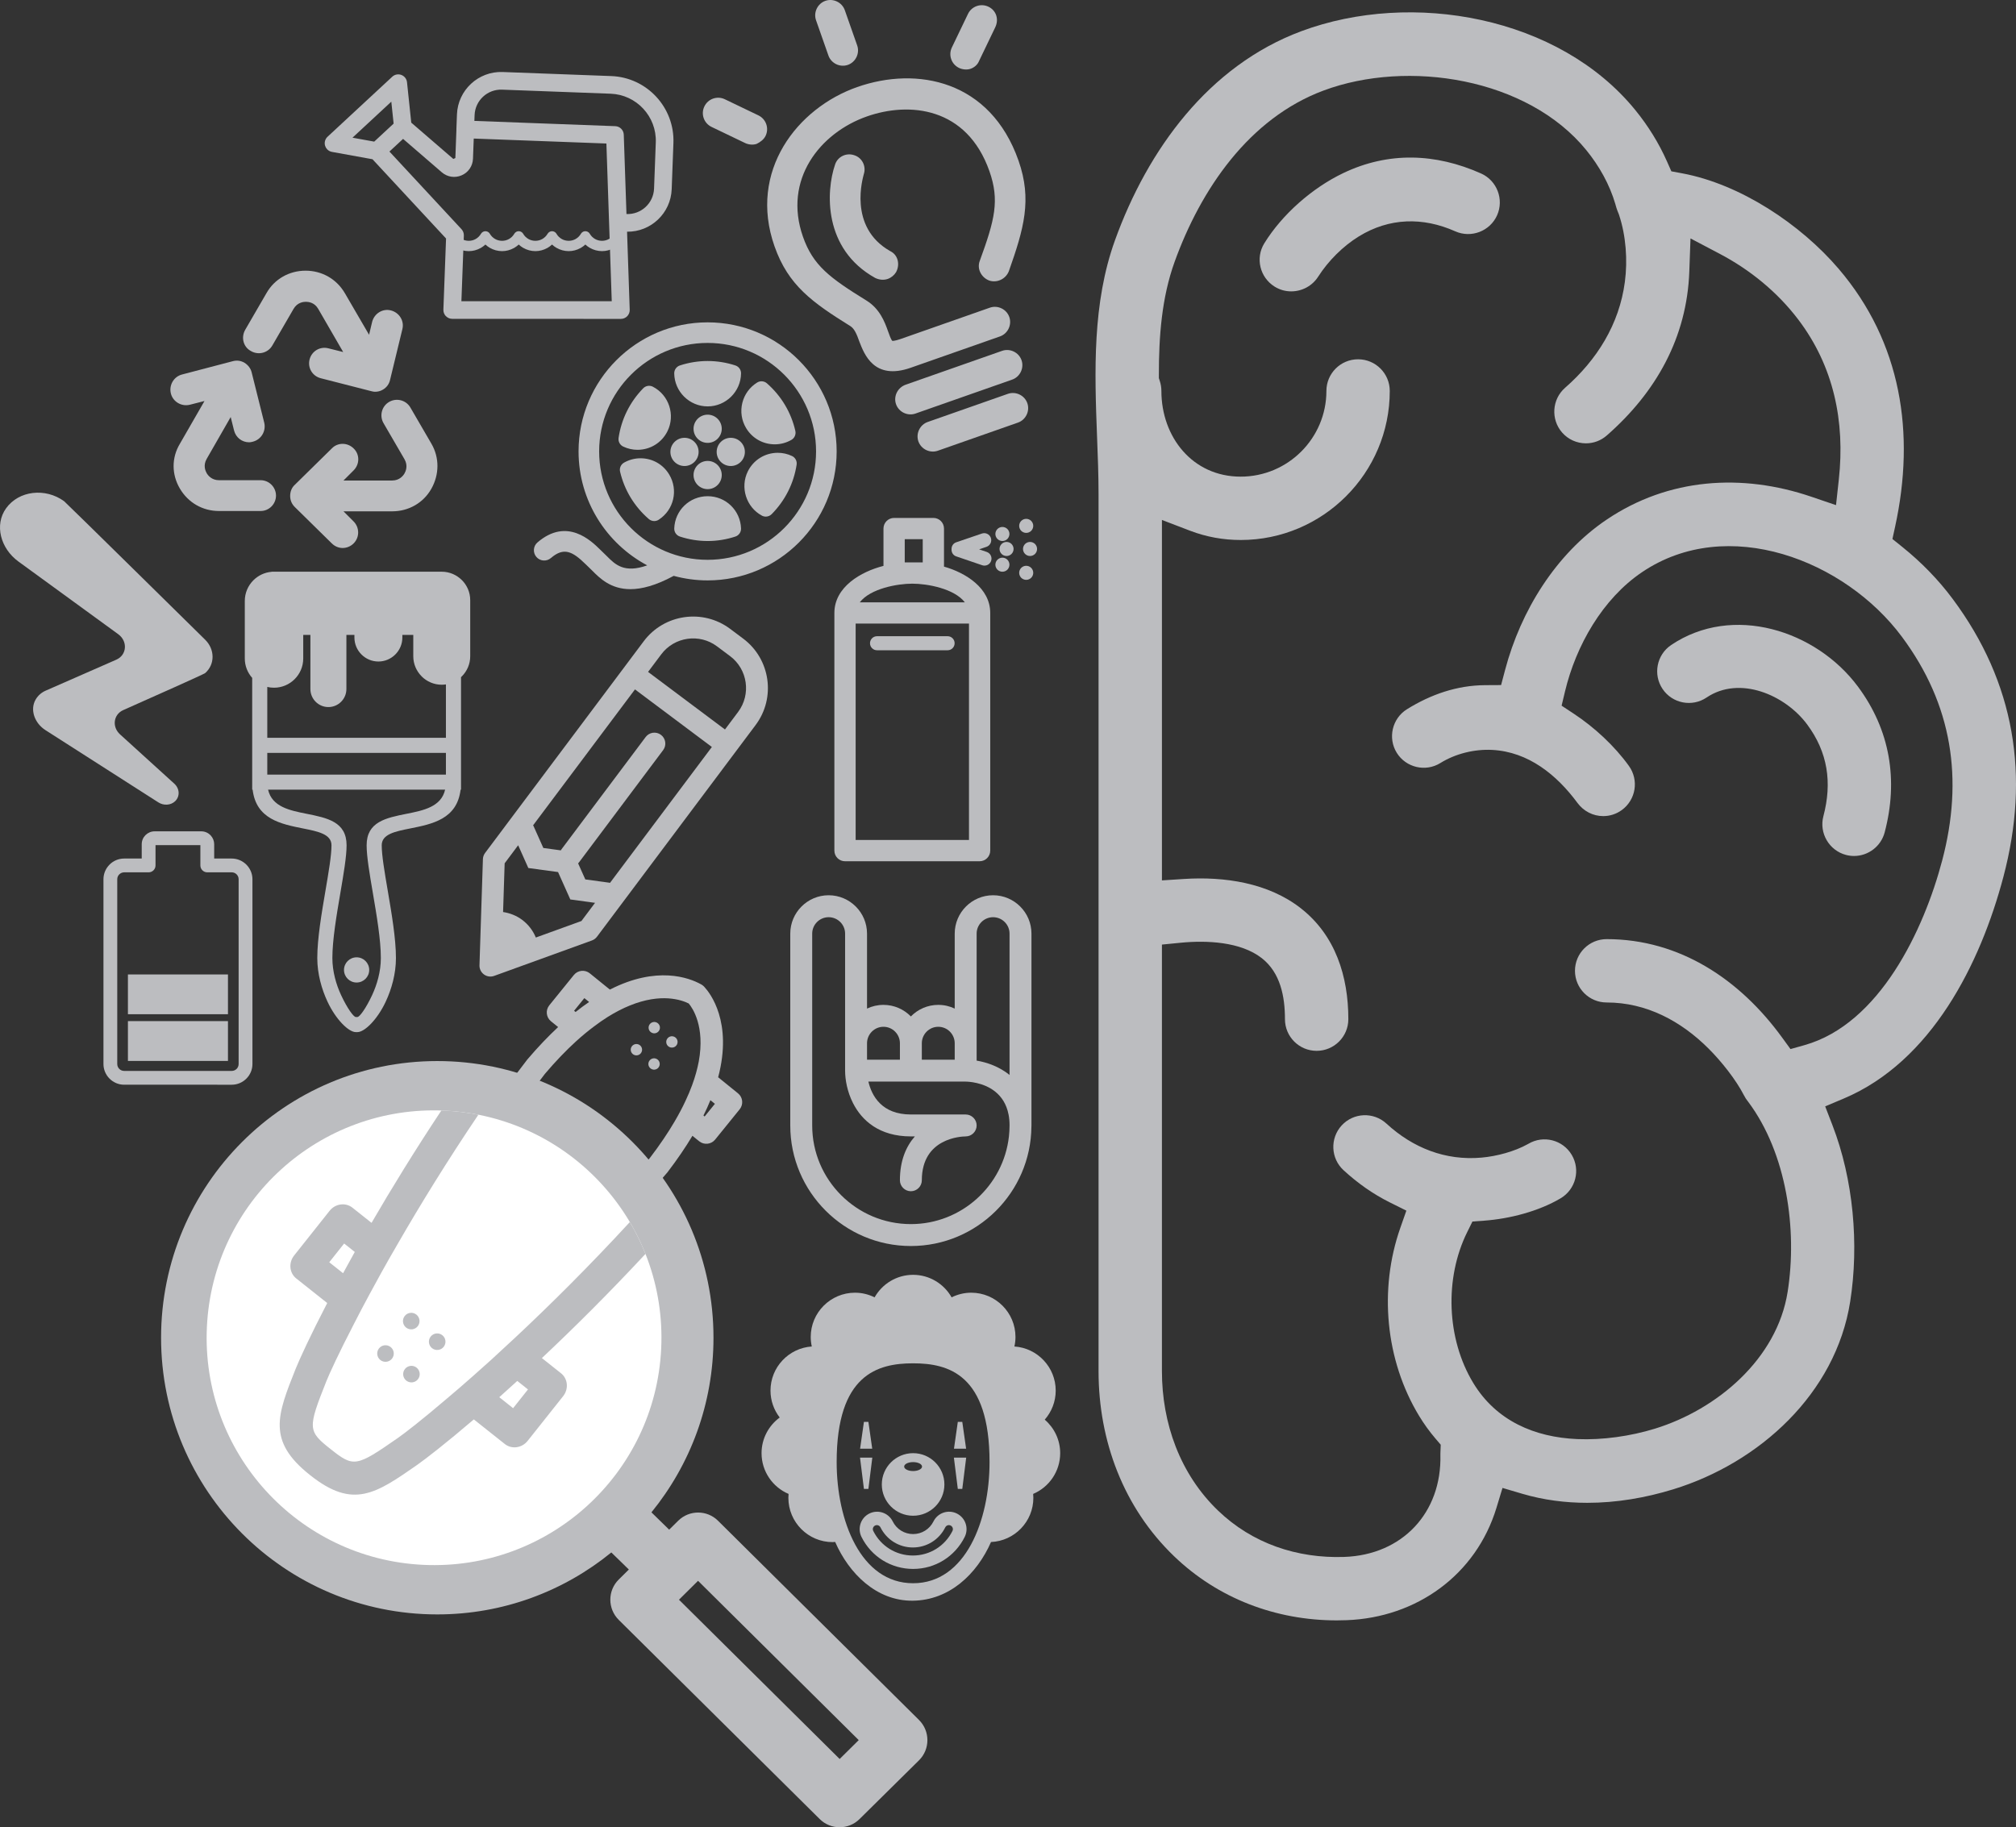 <?xml version="1.0" encoding="utf-8"?>
<!-- Generator: Adobe Illustrator 17.0.0, SVG Export Plug-In . SVG Version: 6.00 Build 0)  -->
<!DOCTYPE svg PUBLIC "-//W3C//DTD SVG 1.1//EN" "http://www.w3.org/Graphics/SVG/1.1/DTD/svg11.dtd">
<svg version="1.1" id="Layer_1" xmlns="http://www.w3.org/2000/svg" xmlns:xlink="http://www.w3.org/1999/xlink" x="0px" y="0px"
	 width="418.605px" height="379.478px" viewBox="0 0 418.605 379.478" enable-background="new 0 0 418.605 379.478"
	 xml:space="preserve">
<rect x="0" y="0" width="418.605" height="379.478" fill="#333333" stroke="none"/>
<path fill-rule="evenodd" clip-rule="evenodd" fill="#BCBDC0" d="M384.975,177.765c2.979-0.002,5.6-2.021,6.361-4.902
	c2.861-10.835,1.143-21.277-5.569-30.297c-8.696-11.687-26.007-17.206-38.772-8.608c-3.009,2.028-3.799,6.124-1.773,9.13
	c2.027,3.009,6.121,3.803,9.128,1.775c6.875-4.638,16.335-0.53,20.864,5.553c4.327,5.812,5.238,12.123,3.397,19.088
	c-0.925,3.497,1.184,7.116,4.682,8.041C383.843,177.69,384.406,177.766,384.975,177.765 M268.103,60.511
	c2.262,0,4.38-1.139,5.603-3.052c2.094-3.274,5.151-6.339,8.454-8.369c6.321-3.885,13.285-4.046,20.023-1.046
	c3.302,1.469,7.212-0.037,8.679-3.339c1.471-3.31-0.031-7.209-3.34-8.682c-9.447-4.206-19.21-4.566-28.606-0.077
	c-6.396,3.056-12.67,8.537-16.402,14.598c-1.887,3.066-0.905,7.061,2.131,8.968C265.689,60.168,266.87,60.511,268.103,60.511
	 M308.202,253.5c5.259-0.388,11.28-1.934,15.851-4.644c3.123-1.852,4.162-5.884,2.31-9.009c-1.85-3.124-5.882-4.161-9.007-2.309
	l-0.078,0.045l-0.028,0.015c-2.797,1.559-6.48,2.531-9.635,2.811c-7.48,0.663-14.247-2.017-19.735-7.069
	c-2.671-2.458-6.835-2.29-9.291,0.384c-2.454,2.673-2.288,6.839,0.384,9.297c2.895,2.662,6.107,4.947,9.632,6.699l3.415,1.699
	l-1.262,3.599c-4.467,12.735-3.108,27.459,3.906,39.027c1.004,1.656,2.139,3.231,3.396,4.705l1.096,1.284l-0.066,1.687
	c-0.005,0.142-0.007,0.284-0.003,0.425c0.294,12.032-7.923,20.774-19.957,21.19c-9.803,0.339-19.11-2.792-26.216-9.625
	c-7.891-7.59-11.649-18.128-11.649-28.969v-88.575l3.898-0.383c5.366-0.527,12.441-0.23,16.834,3.2
	c3.883,3.032,4.813,7.993,4.813,12.673c0,3.633,2.945,6.577,6.578,6.577s6.582-2.944,6.583-6.578
	c0.002-8.894-2.681-17.419-9.877-23.039c-6.778-5.292-15.865-6.616-24.231-6.077l-4.598,0.296v-74.852l5.864,2.243
	c3.353,1.283,6.897,1.917,10.486,1.917c17.066,0,30.957-13.885,30.957-30.952c0-3.632-2.945-6.577-6.578-6.577
	s-6.578,2.944-6.578,6.577c0,9.815-7.987,17.796-17.801,17.796c-10.015,0-16.463-8.251-16.463-17.796
	c0-0.685-0.105-1.364-0.315-2.017l-0.207-0.644l-0.001-0.678c-0.004-7.894,0.57-15.997,3.271-23.479
	c5.417-15.006,15.411-29.79,30.927-35.572c17.496-6.52,42.359-2.611,54.56,12.383c2.678,3.291,4.832,7.119,6.027,11.201l0.028,0.094
	l0.023,0.096c0.049,0.199,0.106,0.397,0.173,0.591l0.03,0.089c0.11,0.344,0.236,0.683,0.378,1.014l0.072,0.167l0.058,0.173
	c1.451,4.357,1.81,9.411,1.213,13.94c-1.163,8.812-5.794,16.194-12.419,21.992c-2.723,2.384-2.992,6.562-0.613,9.284
	c1.257,1.438,3.047,2.245,4.954,2.245c1.603,0,3.12-0.577,4.325-1.632c10.229-8.957,16.641-20.335,17.134-34.05l0.248-6.871
	l6.083,3.204c6.298,3.317,11.964,7.944,16.278,13.621c7.375,9.707,9.752,21.177,8.44,33.204l-0.585,5.359l-5.103-1.738
	c-14.414-4.909-29.678-3.918-42.528,4.749c-10.571,7.129-17.838,18.975-21.068,31.163l-0.846,3.194l-3.305,0.019
	c-5.86,0.034-11.289,1.925-16.238,4.998c-3.073,1.908-4.029,5.98-2.12,9.054c1.906,3.069,5.98,4.033,9.051,2.122
	c3.14-1.952,7.092-2.918,10.769-2.727c7.504,0.388,13.402,5.182,17.703,11.012c1.261,1.709,3.22,2.735,5.351,2.735
	c1.38,0,2.706-0.431,3.827-1.238c2.948-2.121,3.623-6.234,1.502-9.183c-3.001-4.172-7.17-8.023-11.449-10.845l-2.527-1.667
	l0.704-2.944c2.271-9.503,7.777-19.234,16.003-24.787c17.736-11.973,42.109-2.502,53.943,13.407
	c10.486,14.097,12.838,29.569,8.374,46.477c-3.799,14.39-12.974,33.951-28.602,38.348l-2.894,0.814l-1.769-2.431
	c-8.699-11.959-21.185-20.401-36.405-20.401c-3.634,0-6.578,2.944-6.578,6.578c0,3.633,2.944,6.578,6.578,6.578
	c8.256,0,15.434,3.855,21.163,9.577c2.618,2.613,5.657,6.403,7.367,9.738c0.217,0.423,0.473,0.827,0.773,1.197l0.055,0.068
	l0.052,0.07c7.979,10.686,10.211,26.513,8.17,39.446c-2.2,13.941-14.665,24.448-27.591,28.424
	c-5.035,1.548-10.836,2.379-16.082,2.154c-8.887-0.381-16.845-3.804-21.601-11.651c-5.553-9.161-6.009-21.739-1.265-31.324
	l1.094-2.211L308.202,253.5z M346.121,33.497c-1.684-3.803-3.916-7.382-6.538-10.608C323.722,3.373,293.159-2.065,270.225,6.472
	c-19.284,7.178-31.938,24.65-38.712,43.432c-4.706,13.05-4.245,27.161-3.719,40.805c0.153,3.962,0.31,7.928,0.31,11.894v182.138
	c0,14.485,5.175,28.339,15.674,38.443c9.141,8.799,21.143,13.33,33.803,13.33c0.687,0,1.374-0.017,2.061-0.043
	c14.492-0.548,26.85-9.399,31.093-23.363l1.246-4.101l4.111,1.214c4.374,1.292,8.936,1.878,13.491,1.878
	c6.053,0,12.087-1.032,17.865-2.809c17.883-5.497,33.72-19.899,36.723-38.949c1.877-11.912,0.667-25.408-3.679-36.667l-1.509-3.907
	l3.859-1.629c18.217-7.689,28.373-27.978,33.154-46.07c5.52-20.89,2.406-40.294-10.541-57.69c-2.987-4.014-6.53-7.631-10.427-10.767
	l-2.081-1.674l0.568-2.61c4.207-19.327,1.304-38.223-11.726-53.492c-7.891-9.247-20.399-17.588-32.507-19.839l-2.239-0.417
	L346.121,33.497z"/>
<path fill-rule="evenodd" clip-rule="evenodd" fill="#BCBDC0" d="M205.246,1.396c-1.589-0.763-3.489-0.096-4.252,1.493l-3.347,6.968
	c-0.763,1.589-0.096,3.489,1.493,4.252c0.733,0.352,1.675,0.428,2.398,0.174c0.724-0.254,1.443-0.811,1.764-1.635l3.347-6.968
	C207.471,3.969,206.835,2.159,205.246,1.396 M184.853,52.154c-8.875-5.015-5.612-15.409-5.5-15.956
	c0.551-1.616-0.297-3.453-2.004-3.972c-1.616-0.55-3.452,0.298-3.971,2.004c-1.855,5.428-2.513,17.448,8.349,23.493
	c0.855,0.411,1.797,0.487,2.611,0.201c0.724-0.254,1.352-0.78,1.736-1.423C186.928,54.88,186.442,52.917,184.853,52.154
	 M211.485,33.353c-5.844-16.648-21.025-19.652-33.511-15.269c-12.395,4.351-22.651,17.403-17.156,33.056
	c2.858,8.143,7.858,11.672,15.791,16.611c0.797,0.533,1.269,1.587,1.84,3.216c1.012,2.592,3.04,8.079,10.64,5.411l18.548-6.511
	c1.628-0.572,2.509-2.405,1.937-4.034c-0.572-1.629-2.405-2.509-4.034-1.937l-18.547,6.511c-1.177,0.413-1.693,0.391-1.693,0.391
	c-0.276-0.208-0.657-1.294-0.911-2.018c-0.699-1.99-1.742-4.673-4.468-6.359c-7.657-4.73-11.094-7.284-13.191-13.255
	c-4.16-11.853,3.51-21.558,13.282-24.988c8.776-3.081,20.742-1.997,25.443,11.394c2.128,6.061,1.1,10.081-2.01,18.591
	c-0.641,1.648,0.298,3.453,1.945,4.094c1.616,0.551,3.453-0.297,4.094-1.945C212.589,47.498,214.344,41.496,211.485,33.353
	 M177.989,9.441l-2.573-7.329c-0.572-1.629-2.405-2.509-4.034-1.938c-1.629,0.572-2.509,2.406-1.938,4.034l2.573,7.329
	c0.572,1.629,2.406,2.509,4.034,1.938C177.68,12.903,178.56,11.069,177.989,9.441 M158.968,28.212
	c0.764-1.59,0.096-3.489-1.493-4.253l-6.968-3.347c-1.589-0.763-3.489-0.096-4.252,1.493s-0.096,3.489,1.493,4.252l6.968,3.347
	c0.733,0.353,1.675,0.429,2.398,0.175C157.897,29.502,158.616,28.945,158.968,28.212 M186.055,83.948
	c0.572,1.628,2.405,2.509,4.034,1.937l20.086-7.051c1.628-0.572,2.509-2.405,1.937-4.034c-0.571-1.629-2.405-2.509-4.034-1.938
	l-19.995,7.02C186.364,80.485,185.483,82.319,186.055,83.948 M190.696,91.668c0.572,1.628,2.406,2.509,4.034,1.937l16.648-5.844
	c1.628-0.572,2.509-2.405,1.937-4.034c-0.571-1.628-2.405-2.509-4.034-1.937l-16.648,5.844
	C191.005,88.206,190.124,90.039,190.696,91.668"/>
<path fill-rule="evenodd" clip-rule="evenodd" fill="#BCBDC0" d="M54.108,99.726H45.47c-1.536,0-2.304-1.024-2.56-1.472
	c-0.256-0.448-0.768-1.6,0-2.943l4.991-8.703l0.704,2.815c0.384,1.472,1.664,2.432,3.136,2.432c0.255,0,0.512-0.064,0.767-0.128
	c1.728-0.448,2.752-2.175,2.368-3.903l-2.623-10.495c-0.192-0.831-0.768-1.536-1.472-1.983c-0.768-0.448-1.6-0.576-2.496-0.321
	l-10.494,2.752c-1.728,0.448-2.752,2.24-2.304,3.968c0.448,1.727,2.24,2.751,3.967,2.303l3.008-0.767l-5.119,8.894
	c-1.728,2.88-1.728,6.335,0,9.279c1.728,2.943,4.735,4.671,8.127,4.671h8.638c1.792,0,3.2-1.472,3.2-3.2
	C57.308,101.198,55.9,99.726,54.108,99.726 M52.124,72.914c1.536,0.896,3.52,0.384,4.416-1.152l4.415-7.615
	c0.768-1.344,2.048-1.472,2.56-1.472c0.512,0,1.792,0.128,2.56,1.472l5.183,8.959l-3.072-0.768
	c-1.728-0.448-3.455,0.576-3.903,2.304c-0.448,1.727,0.576,3.455,2.303,3.903l10.495,2.688c0.256,0.064,0.512,0.128,0.768,0.128
	c0.576,0,1.152-0.128,1.663-0.448c0.768-0.448,1.28-1.152,1.472-1.984l2.56-10.558c0.448-1.728-0.64-3.456-2.368-3.904
	c-1.728-0.448-3.455,0.64-3.903,2.368l-0.64,2.687l-4.991-8.574c-1.728-3.008-4.8-4.735-8.191-4.735
	c-3.392,0-6.463,1.727-8.127,4.671l-4.415,7.615C50.013,70.098,50.525,72.082,52.124,72.914 M89.559,92.111l-4.352-7.487
	c-0.895-1.536-2.879-2.048-4.415-1.152s-2.048,2.88-1.151,4.416l4.351,7.487c0.768,1.343,0.256,2.495,0,2.943
	c-0.256,0.448-1.024,1.472-2.56,1.472h-10.11l2.111-2.112c1.28-1.28,1.28-3.327,0-4.543c-1.28-1.28-3.327-1.28-4.543,0l-7.679,7.551
	c-0.64,0.576-0.96,1.408-0.96,2.304c0,0.895,0.32,1.663,0.96,2.303l7.679,7.551c0.64,0.64,1.472,0.96,2.24,0.96
	c0.832,0,1.663-0.32,2.303-0.96c1.28-1.28,1.216-3.327,0-4.543l-2.111-2.112h10.11c3.392,0,6.463-1.728,8.127-4.671
	C91.223,98.574,91.287,95.055,89.559,92.111"/>
<path fill-rule="evenodd" clip-rule="evenodd" fill="#BCBDC0" d="M201.201,129.501h-23.534v44.946h23.534V129.501z M178.528,125.085
	h21.812c-2.209-2.859-7.795-3.872-10.906-3.872C186.322,121.213,180.737,122.225,178.528,125.085 M187.862,116.797h3.735v-4.823
	h-3.735V116.797z M196.013,117.672c4.492,1.272,9.602,4.439,9.602,9.623v49.359c0,1.22-0.988,2.209-2.208,2.209H175.46
	c-1.22,0-2.208-0.989-2.208-2.209v-49.359c0-5.405,5.518-8.587,10.194-9.774v-7.754c0-1.218,0.989-2.208,2.208-2.208h8.151
	c1.219,0,2.208,0.989,2.208,2.208V117.672z"/>
<path fill-rule="evenodd" clip-rule="evenodd" fill="#BCBDC0" d="M182.106,135.044h14.655c0.807,0,1.459-0.653,1.459-1.459
	s-0.652-1.459-1.459-1.459h-14.655c-0.805,0-1.458,0.653-1.458,1.459C180.649,134.392,181.301,135.044,182.106,135.044"/>
<path fill-rule="evenodd" clip-rule="evenodd" fill="#BCBDC0" d="M214.913,112.974c-0.269-0.27-0.648-0.427-1.035-0.427
	c-0.383,0-0.757,0.157-1.03,0.427c-0.274,0.272-0.428,0.648-0.428,1.034c0,0.382,0.154,0.761,0.428,1.031
	c0.27,0.272,0.646,0.427,1.03,0.427c0.387,0,0.766-0.155,1.035-0.427c0.27-0.27,0.426-0.649,0.426-1.031
	C215.339,113.622,215.183,113.246,214.913,112.974"/>
<path fill-rule="evenodd" clip-rule="evenodd" fill="#BCBDC0" d="M209.003,112.547c-0.382,0-0.76,0.157-1.032,0.427
	c-0.271,0.272-0.426,0.649-0.426,1.034c0,0.383,0.155,0.758,0.426,1.031c0.272,0.272,0.65,0.427,1.032,0.427
	c0.387,0,0.762-0.155,1.033-0.427c0.269-0.27,0.426-0.648,0.426-1.031c0-0.385-0.156-0.762-0.426-1.034
	C209.765,112.704,209.39,112.547,209.003,112.547"/>
<path fill-rule="evenodd" clip-rule="evenodd" fill="#BCBDC0" d="M213.084,110.669c0.384,0,0.761-0.155,1.033-0.427
	c0.272-0.273,0.428-0.649,0.428-1.033s-0.156-0.761-0.428-1.033c-0.272-0.27-0.649-0.427-1.033-0.427
	c-0.383,0-0.76,0.157-1.034,0.427c-0.27,0.272-0.426,0.649-0.426,1.033s0.156,0.76,0.426,1.033
	C212.324,110.514,212.701,110.669,213.084,110.669"/>
<path fill-rule="evenodd" clip-rule="evenodd" fill="#BCBDC0" d="M208.141,112.354c0.385,0,0.762-0.155,1.034-0.427
	c0.27-0.275,0.426-0.65,0.426-1.033c0-0.384-0.156-0.76-0.426-1.033c-0.272-0.268-0.649-0.426-1.034-0.426
	c-0.383,0-0.76,0.157-1.031,0.426c-0.274,0.273-0.428,0.649-0.428,1.033c0,0.383,0.154,0.758,0.428,1.033
	C207.381,112.199,207.758,112.354,208.141,112.354"/>
<path fill-rule="evenodd" clip-rule="evenodd" fill="#BCBDC0" d="M213.084,117.501c-0.383,0-0.76,0.155-1.034,0.429
	c-0.27,0.272-0.426,0.648-0.426,1.031c0,0.386,0.156,0.76,0.426,1.034c0.274,0.271,0.651,0.426,1.034,0.426
	c0.384,0,0.761-0.155,1.033-0.426c0.272-0.274,0.428-0.648,0.428-1.034c0-0.383-0.156-0.758-0.428-1.031
	C213.845,117.656,213.469,117.501,213.084,117.501"/>
<path fill-rule="evenodd" clip-rule="evenodd" fill="#BCBDC0" d="M208.141,115.814c-0.383,0-0.76,0.157-1.031,0.429
	c-0.274,0.272-0.428,0.648-0.428,1.032c0,0.384,0.154,0.76,0.428,1.033c0.271,0.271,0.648,0.426,1.031,0.426
	c0.385,0,0.762-0.155,1.034-0.426c0.27-0.273,0.426-0.649,0.426-1.033c0-0.384-0.156-0.76-0.426-1.032
	C208.903,115.972,208.526,115.814,208.141,115.814"/>
<path fill-rule="evenodd" clip-rule="evenodd" fill="#BCBDC0" d="M204.884,114.623l-1.577-0.538l1.527-0.52
	c0.762-0.26,1.169-1.089,0.91-1.854c-0.26-0.761-1.089-1.169-1.853-0.909l-5.348,1.823c-0.633,0.216-0.998,0.824-0.964,1.46
	c-0.035,0.636,0.33,1.244,0.964,1.459l5.401,1.843c0.156,0.055,0.316,0.078,0.472,0.078c0.608,0,1.175-0.382,1.381-0.989
	C206.058,115.714,205.65,114.885,204.884,114.623"/>
<path fill="#BCBDC0" d="M92.425,163.997H55.666c0.818,3.572,4.523,4.313,7.927,4.992c4.368,0.871,8.372,1.671,8.372,6.555
	c0,2.339-0.616,5.951-1.291,9.902c-0.788,4.62-1.659,9.722-1.659,13.522c0,2.785,0.789,5.502,1.818,7.707
	c1.258,2.699,2.58,4.536,3.054,4.536h0.319c0.473,0,1.796-1.838,3.055-4.536c1.028-2.206,1.818-4.922,1.818-7.707
	c0-3.799-0.872-8.902-1.661-13.522c-0.675-3.951-1.291-7.562-1.291-9.902c0-4.884,4.004-5.684,8.372-6.555
	C87.902,168.31,91.607,167.569,92.425,163.997 M92.592,156.359H55.499v4.503h37.093V156.359z M92.592,142.136
	c-0.283,0.043-0.573,0.065-0.868,0.065c-1.626,0-3.105-0.664-4.176-1.735l0.004-0.003c-1.072-1.072-1.738-2.551-1.738-4.173v-4.44
	h-2.268v0.555c0,1.366-0.56,2.61-1.46,3.511l-0.007,0.006c-0.901,0.9-2.144,1.46-3.51,1.46h-0.001c-1.365,0-2.609-0.56-3.51-1.46
	l-0.006-0.006c-0.9-0.901-1.46-2.145-1.46-3.511v-0.555h-1.666v11.254c0,1.025-0.42,1.958-1.096,2.635l-0.006,0.006
	c-0.677,0.676-1.61,1.096-2.635,1.096c-1.03,0-1.965-0.42-2.641-1.096c-0.676-0.676-1.096-1.612-1.096-2.641V131.85h-1.488v4.906
	c0,1.67-0.682,3.188-1.78,4.286c-1.099,1.098-2.617,1.78-4.287,1.78h-0.001c-0.48,0-0.948-0.056-1.397-0.163v10.565h37.093V142.136z
	 M74.046,198.812c1.446,0,2.617,1.172,2.617,2.618c0,1.446-1.171,2.617-2.617,2.617s-2.618-1.171-2.618-2.617
	C71.428,199.984,72.6,198.812,74.046,198.812 M95.727,140.627v12.597v1.568v1.567v6.071v1.567h-0.091
	c-0.733,6.11-5.847,7.131-10.526,8.065c-3.051,0.609-5.849,1.167-5.849,3.482c0,2.099,0.594,5.573,1.243,9.376
	c0.812,4.755,1.709,10.008,1.709,14.048c0,3.292-0.916,6.468-2.111,9.03c-1.761,3.776-4.415,6.348-5.896,6.348h-0.319
	c-1.481,0-4.135-2.572-5.895-6.348c-1.195-2.562-2.111-5.738-2.111-9.03c0-4.039,0.896-9.293,1.707-14.048
	c0.649-3.803,1.242-7.277,1.242-9.376c0-2.315-2.797-2.873-5.849-3.482c-4.678-0.934-9.793-1.955-10.525-8.065h-0.091v-1.567v-6.071
	v-1.567v-1.568v-12.442c-0.955-1.072-1.536-2.484-1.536-4.026v-11.96c0-1.67,0.682-3.188,1.781-4.287
	c0.991-0.991,2.324-1.644,3.802-1.761v-0.019h0.484h0.001h0.057h1.025h10.21h10.379h0.001h11.567h1.538h0.029h0.021
	c1.622,0,3.101,0.666,4.173,1.738l0.003-0.003c1.071,1.07,1.735,2.548,1.735,4.176v11.65c0,1.62-0.664,3.097-1.735,4.17
	l-0.003,0.003l-0.003,0.003L95.727,140.627z"/>
<path fill-rule="evenodd" clip-rule="evenodd" fill="#BCBDC0" d="M90.787,270.94c-0.41,0.505-1.152,0.583-1.658,0.174
	c-0.505-0.41-0.583-1.152-0.174-1.658c0.409-0.505,1.152-0.583,1.657-0.174C91.118,269.692,91.196,270.434,90.787,270.94
	 M94.45,273.906c-0.41,0.506-1.152,0.584-1.658,0.174c-0.505-0.409-0.583-1.152-0.174-1.657c0.41-0.506,1.152-0.584,1.658-0.174
	C94.781,272.658,94.859,273.401,94.45,273.906 M98.158,269.327c-0.409,0.506-1.152,0.584-1.657,0.174
	c-0.506-0.409-0.584-1.152-0.174-1.657c0.409-0.506,1.152-0.584,1.657-0.174C98.49,268.079,98.568,268.822,98.158,269.327
	 M94.495,266.361c-0.409,0.505-1.152,0.583-1.658,0.174c-0.505-0.41-0.583-1.152-0.174-1.658c0.41-0.506,1.152-0.583,1.658-0.174
	C94.826,265.112,94.904,265.855,94.495,266.361 M133.061,218.738c-0.41,0.506-1.152,0.584-1.658,0.174
	c-0.505-0.409-0.583-1.152-0.174-1.657c0.41-0.506,1.152-0.584,1.658-0.174C133.392,217.49,133.47,218.233,133.061,218.738
	 M136.724,221.705c-0.409,0.505-1.152,0.583-1.657,0.174c-0.506-0.41-0.584-1.152-0.174-1.658c0.409-0.505,1.152-0.583,1.657-0.174
	C137.056,220.457,137.134,221.199,136.724,221.705 M140.433,217.126c-0.41,0.505-1.152,0.583-1.658,0.174
	c-0.506-0.41-0.583-1.152-0.174-1.657c0.409-0.506,1.152-0.584,1.657-0.175C140.764,215.878,140.842,216.62,140.433,217.126
	 M136.769,214.159c-0.409,0.506-1.152,0.584-1.657,0.174c-0.506-0.409-0.584-1.152-0.174-1.657c0.409-0.506,1.152-0.584,1.657-0.174
	C137.101,212.911,137.179,213.653,136.769,214.159 M146.313,231.866l-0.247-0.2c0.548-1.088,1.031-2.153,1.442-3.185l0.934,0.757
	L146.313,231.866z M110.094,275.505l-2.144,2.647l-1.95-1.58c0.819-0.731,1.694-1.493,2.583-2.291L110.094,275.505z
	 M108.406,268.058c-1.238,1.135-2.424,2.206-3.542,3.212c-0.905,0.799-1.772,1.552-2.601,2.276c-1.321,1.144-2.544,2.186-3.67,3.109
	c-3.588,3.008-6.095,4.905-7.049,5.558c-6.013,4.093-6.341,4.16-9.602,1.52c-3.249-2.616-3.262-2.975-0.509-9.708
	c0.441-1.068,1.783-3.924,3.972-8.05c0.669-1.294,1.434-2.706,2.278-4.236c0.536-0.961,1.092-1.967,1.686-3.018
	c0.749-1.318,1.551-2.702,2.406-4.132c5.29-8.985,12.499-20.115,21.374-31.58c2.252-2.65,4.398-4.869,6.432-6.726
	c1.277-1.164,2.511-2.182,3.699-3.069c0.993-0.758,1.962-1.43,2.889-2.013c1.628-1.017,3.147-1.789,4.569-2.366
	c6.539-2.681,10.794-1.176,12.272-0.434c0.774,0.915,3.42,4.726,2.079,12.056c-0.287,1.497-0.725,3.143-1.391,4.939
	c-0.378,1.028-0.834,2.115-1.368,3.244c-0.622,1.347-1.37,2.758-2.244,4.249c-1.377,2.357-3.081,4.89-5.165,7.615
	C125.514,251.614,116.094,260.999,108.406,268.058 M81.996,257.133l2.144-2.646l1.501,1.216c-0.585,1.042-1.158,2.049-1.694,3.01
	L81.996,257.133z M119.517,210.165l-0.312-0.252l2.129-2.628l0.989,0.801C121.408,208.71,120.474,209.394,119.517,210.165
	 M153.24,227.058l-4.121-3.337c3.056-11.508-1.723-17.516-2.811-18.7c-0.106-0.131-0.227-0.244-0.355-0.348
	c-0.119-0.097-0.237-0.176-0.369-0.238c-0.009-0.007-0.009-0.007-0.018-0.015c-0.026-0.005-0.044-0.02-0.063-0.035
	c-2.427-1.328-9.094-3.862-18.867,1.128l-4.167-3.375c-1.008-0.816-2.492-0.668-3.315,0.349l-5.096,6.291
	c-0.823,1.017-0.659,2.499,0.349,3.315l1.484,1.202c-2.053,1.916-4.19,4.143-6.398,6.738c-8.875,11.465-16.067,22.518-21.427,31.553
	l-2.702-2.189c-0.97-0.786-2.425-0.599-3.249,0.417l-5.11,6.31c-0.823,1.017-0.703,2.479,0.268,3.265l4.378,3.545
	c-2.463,4.633-4.003,7.92-4.578,9.304c-2.701,6.593-4.187,10.226,1.857,15.121l0.091,0.075c6.045,4.894,9.29,2.685,15.178-1.327
	c1.234-0.85,4.129-3.04,8.149-6.411l4.378,3.545c0.97,0.786,2.425,0.599,3.248-0.417l5.111-6.31
	c0.823-1.017,0.703-2.479-0.268-3.265l-2.702-2.188c7.73-7.13,17.077-16.499,26.476-27.6c2.048-2.678,3.76-5.205,5.186-7.583
	l1.401,1.135c1.007,0.815,2.492,0.668,3.315-0.348l5.095-6.292C154.412,229.356,154.248,227.874,153.24,227.058"/>
<path fill-rule="evenodd" clip-rule="evenodd" fill="#BCBDC0" d="M111.262,194.702c-0.598-1.445-1.548-2.702-2.829-3.662
	c-1.172-0.876-2.539-1.42-3.972-1.632l0.326-10.121l2.806-3.746l2.111,4.726l6.171,0.837l2.546,5.69l5.136,0.702l-2.828,3.776
	L111.262,194.702z M148.885,134.231l2.715,2.033c3.652,2.736,4.398,7.933,1.663,11.587l-2.729,3.645l-15.966-11.957l2.731-3.645
	C140.033,132.244,145.229,131.496,148.885,134.231 M137.24,152.607C137.239,152.607,137.239,152.607,137.24,152.607
	c-1.004-0.751-2.426-0.546-3.177,0.456l-17.483,23.325c-0.05,0.067-0.086,0.141-0.127,0.212l-3.634-0.495l-2.024-4.528
	c-0.028-0.064-0.067-0.119-0.102-0.179l21.153-28.225l15.965,11.956l-21.153,28.226c-0.067-0.014-0.13-0.038-0.199-0.047
	l-4.925-0.673l-1.495-3.337c0.059-0.063,0.121-0.119,0.174-0.189l17.481-23.325C138.449,154.782,138.244,153.359,137.24,152.607
	 M154.322,132.631l-2.722-2.039c-5.657-4.231-13.702-3.072-17.935,2.58l-32.94,43.965c-0.278,0.372-0.436,0.821-0.452,1.287
	l-0.713,22.039c-0.024,0.741,0.316,1.447,0.91,1.89c0.008,0.006,0.017,0.013,0.026,0.02c0.61,0.441,1.398,0.554,2.107,0.297
	l20.311-7.362c0.415-0.151,0.779-0.419,1.044-0.774l32.939-43.962C161.132,144.915,159.978,136.868,154.322,132.631"/>
<path fill-rule="evenodd" clip-rule="evenodd" fill="#BCBDC0" d="M180.315,309.213l0.813-6.498h-2.553l0.812,6.498H180.315z
	 M180.315,295.289h-0.928l-0.796,5.57h2.52L180.315,295.289z M181.7,316.819c0.413-0.206,0.915-0.037,1.121,0.375
	c1.283,2.577,3.86,4.178,6.728,4.178c2.867,0,5.445-1.601,6.728-4.178c0.206-0.412,0.706-0.582,1.121-0.375
	c0.411,0.206,0.58,0.707,0.374,1.12c-1.567,3.149-4.718,5.105-8.223,5.105s-6.657-1.956-8.224-5.105
	C181.119,317.526,181.286,317.025,181.7,316.819 M189.598,325.829c4.57,0,8.677-2.548,10.717-6.649
	c0.891-1.79,0.162-3.964-1.628-4.854c-1.787-0.893-3.964-0.163-4.854,1.628c-0.809,1.625-2.431,2.635-4.235,2.635
	c-1.804,0-3.426-1.01-4.235-2.634c-0.89-1.79-3.065-2.52-4.853-1.629c-1.79,0.891-2.519,3.065-1.629,4.854
	C180.921,323.281,185.029,325.829,189.598,325.829 M199.809,295.289h-0.928l-0.796,5.57h2.52L199.809,295.289z M189.598,303.643
	c1.025,0,1.857,0.415,1.857,0.928c0,0.514-0.832,0.929-1.857,0.929c-1.025,0-1.857-0.415-1.857-0.929
	C187.741,304.058,188.573,303.643,189.598,303.643 M189.598,314.782c3.588,0,6.498-2.91,6.498-6.497c0-3.588-2.91-6.498-6.498-6.498
	c-3.588,0-6.498,2.91-6.498,6.498C183.1,311.872,186.01,314.782,189.598,314.782 M173.725,303.643
	c0-18.183,8.483-20.514,15.873-20.514c7.391,0,15.873,2.331,15.873,20.514c0,12.116-4.967,25.156-15.873,25.156
	C178.692,328.799,173.725,315.759,173.725,303.643 M205.777,320.24c4.882-0.211,8.791-4.238,8.791-9.171
	c0-0.276-0.018-0.548-0.042-0.819c3.295-1.398,5.612-4.665,5.612-8.463c0-2.782-1.248-5.274-3.205-6.96
	c1.413-1.616,2.276-3.724,2.276-6.036c0-4.859-3.794-8.84-8.575-9.158c0.141-0.64,0.221-1.301,0.221-1.981
	c0-5.067-4.122-9.19-9.189-9.19c-1.464,0-2.843,0.353-4.072,0.964c-1.58-2.788-4.57-4.677-7.996-4.677
	c-3.426,0-6.416,1.889-7.996,4.677c-1.229-0.611-2.608-0.964-4.072-0.964c-5.067,0-9.189,4.123-9.189,9.19
	c0,0.68,0.08,1.343,0.221,1.981c-4.781,0.318-8.575,4.299-8.575,9.158c0,2.104,0.718,4.041,1.913,5.591
	c-2.28,1.674-3.77,4.366-3.77,7.405c0,3.798,2.317,7.065,5.61,8.463c-0.023,0.271-0.04,0.543-0.04,0.819
	c0,5.068,4.122,9.19,9.189,9.19c0.178,0,0.348-0.025,0.524-0.036c2.867,6.555,8.583,12.276,16.099,12.204
	C197.114,332.353,202.84,326.922,205.777,320.24 M199.809,309.213l0.812-6.498h-2.553l0.813,6.498H199.809z"/>
<path fill="#BCBDC0" d="M206.204,185.922c-4.392,0-7.966,3.578-7.966,7.971v15.565c-1.031-0.495-2.196-0.77-3.414-0.77
	c-2.233,0-4.248,0.924-5.689,2.402c-1.447-1.478-3.462-2.402-5.69-2.402c-1.218,0-2.383,0.275-3.414,0.77v-15.565
	c0-4.393-3.579-7.971-7.971-7.971c-4.393,0-7.967,3.578-7.967,7.971v39.835c0,13.81,11.236,25.04,25.042,25.04
	c13.729,0,24.918-11.108,25.03-24.811c0.01-0.08,0.01-0.149,0.01-0.229v-39.835C214.175,189.5,210.601,185.922,206.204,185.922
	 M202.79,193.893c0-1.881,1.536-3.413,3.414-3.413c1.883,0,3.419,1.532,3.419,3.413v29.344c-2.127-1.719-4.653-2.607-6.833-2.973
	V193.893z M191.409,216.659c0-1.883,1.538-3.421,3.415-3.421c1.878,0,3.414,1.538,3.414,3.421v3.414h-6.829V216.659z
	 M180.031,216.659c0-1.883,1.535-3.421,3.414-3.421c1.876,0,3.414,1.538,3.414,3.421v3.414h-6.828V216.659z M189.135,254.216
	c-11.301,0-20.489-9.194-20.489-20.488v-39.835c0-1.881,1.537-3.413,3.414-3.413c1.882,0,3.418,1.532,3.418,3.413v28.456
	c0,1.866,0.442,4.38,1.639,6.736c1.839,3.633,5.472,6.919,12.018,6.919h0.829c-1.83,2.084-3.105,5.03-3.105,9.109
	c0,1.25,1.025,2.276,2.276,2.276c1.249,0,2.274-1.026,2.274-2.276c0-8.779,8.185-9.099,9.105-9.109c1.25,0,2.276-1.026,2.276-2.276
	s-1.026-2.276-2.276-2.276h-11.379c-3.027,0-5.042-0.968-6.387-2.276c-1.436-1.389-2.105-3.154-2.436-4.553h20.192
	c0.271,0,1.159,0.034,2.286,0.293c2.361,0.538,5.758,2.095,6.625,6.536c0.139,0.685,0.208,1.447,0.208,2.276
	c0,0.77-0.048,1.525-0.128,2.276C208.357,246.23,199.652,254.216,189.135,254.216"/>
<path fill-rule="evenodd" clip-rule="evenodd" fill="#BCBDC0" d="M149.866,98.653c0-1.618-1.311-2.929-2.929-2.929
	c-1.618,0-2.929,1.311-2.929,2.929c0,1.618,1.311,2.929,2.929,2.929C148.555,101.582,149.866,100.271,149.866,98.653
	 M146.928,116.26c-12.418,0-22.52-10.103-22.52-22.52c0-12.417,10.102-22.521,22.52-22.521c12.418,0,22.521,10.103,22.521,22.521
	S159.346,116.26,146.928,116.26 M146.928,66.944c-14.776,0-26.796,12.021-26.796,26.796c0,10.248,5.785,19.166,14.259,23.672
	c-4.788,1.691-6.625-0.149-8.411-1.941c-0.286-0.288-0.563-0.565-0.837-0.818c-0.157-0.146-0.33-0.317-0.519-0.502
	c-1.883-1.85-6.89-6.768-13.02-1.504c-0.897,0.77-0.999,2.12-0.23,3.016c0.77,0.895,2.12,0.997,3.015,0.228
	c2.68-2.301,4.47-1.411,7.239,1.31c0.22,0.216,0.422,0.414,0.607,0.585c0.235,0.218,0.471,0.456,0.717,0.703
	c1.586,1.593,3.85,3.865,7.943,3.865c2.332,0,5.261-0.741,8.994-2.762c2.245,0.611,4.603,0.944,7.039,0.944
	c14.777,0,26.796-12.019,26.796-26.795C173.724,78.966,161.705,66.944,146.928,66.944 M160.879,92.277
	c1.208,0,2.401-0.32,3.453-0.924c0.651-0.375,0.981-1.131,0.815-1.864c-0.879-3.851-2.921-7.267-5.902-9.88
	c-0.564-0.496-1.388-0.564-2.027-0.168c-1.546,0.957-2.638,2.457-3.079,4.222c-0.445,1.799-0.164,3.663,0.79,5.25
	C156.196,91.019,158.42,92.277,160.879,92.277 M132.996,95.172c-1.199,0-2.383,0.315-3.424,0.907
	c-0.659,0.377-0.992,1.141-0.818,1.879c0.906,3.84,2.97,7.242,5.97,9.837c0.319,0.275,0.718,0.416,1.119,0.416
	c0.322,0,0.643-0.091,0.927-0.274c3.162-2.046,4.119-6.176,2.177-9.403C137.681,96.428,135.456,95.172,132.996,95.172
	 M129.399,92.739c0.937,0.447,1.938,0.676,2.974,0.676c2.652,0,5.033-1.475,6.213-3.847c1.683-3.375,0.327-7.528-3.02-9.256
	c-0.671-0.346-1.484-0.214-2.01,0.325c-2.774,2.847-4.543,6.412-5.114,10.312C128.334,91.69,128.721,92.415,129.399,92.739
	 M146.937,84.398c3.783,0,6.894-3.077,6.936-6.859c0.009-0.747-0.467-1.412-1.178-1.645c-3.755-1.227-7.76-1.227-11.517,0
	c-0.71,0.233-1.187,0.899-1.179,1.645C140.042,81.321,143.153,84.398,146.937,84.398 M146.937,103.05
	c-3.758,0-6.804,2.941-6.934,6.696c-0.025,0.761,0.454,1.448,1.178,1.685c1.879,0.614,3.816,0.926,5.756,0.926
	c1.941,0,3.877-0.311,5.755-0.926c0.725-0.236,1.205-0.923,1.178-1.684C153.739,105.992,150.695,103.05,146.937,103.05
	 M164.453,94.7c-0.933-0.441-1.926-0.665-2.953-0.665c-2.652,0-5.034,1.475-6.216,3.847c-1.653,3.323-0.343,7.452,2.921,9.202
	c0.255,0.137,0.531,0.203,0.809,0.203c0.446,0,0.886-0.174,1.216-0.508c2.794-2.831,4.584-6.383,5.183-10.275
	C165.527,95.756,165.137,95.021,164.453,94.7 M154.668,93.85c0-1.618-1.311-2.929-2.929-2.929c-1.618,0-2.929,1.311-2.929,2.929
	s1.311,2.929,2.929,2.929C153.357,96.779,154.668,95.468,154.668,93.85 M145.061,93.85c0-1.618-1.312-2.929-2.929-2.929
	c-1.618,0-2.929,1.311-2.929,2.929s1.311,2.929,2.929,2.929C143.749,96.779,145.061,95.468,145.061,93.85 M149.866,89.046
	c0-1.618-1.311-2.929-2.929-2.929c-1.618,0-2.929,1.311-2.929,2.929c0,1.617,1.311,2.929,2.929,2.929
	C148.555,91.975,149.866,90.663,149.866,89.046"/>
<path fill="#BCBDC0" d="M81.253,21.115l-8.061,7.48l4.509,0.817l4.03-3.74L81.253,21.115z M83.696,28.844l-2.833,2.629
	l14.963,16.124c0.331,0.358,0.506,0.831,0.49,1.316l-0.51,13.639l31.218,0.01l-1.112-32.757l-27.544-1.029l-0.156,4.186
	c-0.057,1.517-0.957,2.843-2.352,3.447c-1.395,0.609-2.979,0.368-4.129-0.629L83.696,28.844z M98.5,25.108l29.259,1.094
	c0.963,0.036,1.731,0.809,1.762,1.77l0.56,16.478l0.03,0.001c3.03,0.114,5.586-2.258,5.699-5.288l0.359-9.594
	c0.2-5.372-4.008-9.907-9.38-10.108l-22.545-0.843c-3.03-0.113-5.586,2.258-5.699,5.288L98.5,25.108z M67.915,30.991
	c-0.19-0.204-0.333-0.456-0.416-0.734c-0.193-0.666,0.005-1.385,0.513-1.856l13.435-12.467c0.507-0.471,1.239-0.615,1.889-0.373
	c0.649,0.248,1.11,0.835,1.178,1.523l0.879,8.383l8.735,7.539l0.424-0.184l0.218-5.826c-0.004-0.062-0.006-0.125-0.003-0.189
	l0.116-3.038c0.188-5.051,4.45-9.005,9.498-8.814l22.545,0.843c7.392,0.276,13.182,6.516,12.905,13.908l-0.359,9.594
	c-0.185,4.974-4.321,8.884-9.267,8.82l0.55,16.211c0.015,0.496-0.168,0.976-0.514,1.337c-0.345,0.356-0.822,0.558-1.318,0.558
	l-35.015-0.012c-0.498,0.002-0.973-0.203-1.32-0.561c-0.016-0.006-0.023-0.014-0.03-0.021c-0.329-0.355-0.506-0.831-0.491-1.316
	l0.553-14.784L77.345,33.07l-8.416-1.525C68.535,31.476,68.179,31.276,67.915,30.991"/>
<path fill="#BCBDC0" d="M99.793,51.508c-0.498,0.241-1.106,0.06-1.388-0.426 M106.71,51.508c-0.498,0.241-1.106,0.06-1.388-0.426
	 M113.627,51.508c-0.498,0.241-1.106,0.06-1.388-0.426 M120.544,51.508c-0.498,0.241-1.106,0.06-1.388-0.426 M127.462,51.508
	c-0.498,0.241-1.107,0.06-1.389-0.426 M127.535,48.554c0.293-0.51,0.945-0.686,1.455-0.393c0.509,0.293,0.686,0.946,0.393,1.455
	c-0.454,0.786-1.097,1.42-1.851,1.855l-0.07,0.037c-0.745,0.415-1.591,0.644-2.462,0.644c-0.897,0-1.767-0.243-2.527-0.681
	l-0.003-0.002l-0.002,0.002c-0.332-0.193-0.644-0.423-0.927-0.688c-0.282,0.265-0.594,0.495-0.926,0.688l-0.071,0.037
	c-0.744,0.415-1.59,0.644-2.461,0.644c-0.897,0-1.767-0.243-2.527-0.681l-0.004-0.002l-0.001,0.002
	c-0.332-0.193-0.644-0.423-0.926-0.688c-0.283,0.264-0.594,0.495-0.927,0.688l-0.071,0.037c-0.745,0.415-1.59,0.644-2.461,0.644
	c-0.897,0-1.767-0.243-2.527-0.681l-0.003-0.002l-0.002,0.002c-0.332-0.193-0.644-0.423-0.927-0.688
	c-0.282,0.265-0.594,0.495-0.926,0.688l-0.071,0.037c-0.744,0.415-1.591,0.644-2.461,0.644c-0.897,0-1.767-0.243-2.528-0.681
	l-0.003-0.002l-0.001,0.002c-0.332-0.193-0.643-0.423-0.926-0.688c-0.283,0.264-0.594,0.495-0.927,0.688l-0.071,0.037
	c-0.745,0.415-1.59,0.644-2.461,0.644c-0.897,0-1.768-0.243-2.528-0.681l-0.003-0.002L94.8,51.471
	c-0.754-0.435-1.397-1.069-1.851-1.855c-0.292-0.509-0.116-1.162,0.393-1.455c0.51-0.293,1.162-0.117,1.455,0.393
	c0.259,0.449,0.633,0.814,1.074,1.069l-0.002,0.002c0.432,0.248,0.936,0.386,1.463,0.386c0.509,0,0.995-0.128,1.417-0.361
	l0.044-0.027c0.438-0.253,0.812-0.62,1.074-1.073l0.002,0.001c0.09-0.157,0.222-0.293,0.391-0.39
	c0.509-0.293,1.162-0.117,1.455,0.393c0.259,0.449,0.632,0.814,1.073,1.069l-0.001,0.002c0.431,0.248,0.934,0.386,1.462,0.386
	c0.509,0,0.995-0.128,1.417-0.361l0.044-0.027c0.425-0.245,0.789-0.595,1.046-1.022c0.09-0.178,0.231-0.333,0.416-0.44
	c0.51-0.295,1.164-0.121,1.459,0.389c0.262,0.453,0.636,0.82,1.074,1.073l-0.001,0.002c0.432,0.248,0.935,0.386,1.462,0.386
	c0.509,0,0.995-0.128,1.416-0.361l0.045-0.027c0.438-0.253,0.812-0.62,1.074-1.073l0.002,0.001c0.09-0.157,0.223-0.293,0.391-0.39
	c0.509-0.293,1.162-0.117,1.455,0.393c0.259,0.449,0.632,0.814,1.073,1.069l-0.001,0.002c0.432,0.248,0.935,0.386,1.462,0.386
	c0.509,0,0.995-0.128,1.417-0.361l0.044-0.027c0.425-0.245,0.788-0.595,1.046-1.022c0.09-0.178,0.231-0.333,0.416-0.44
	c0.51-0.295,1.164-0.121,1.459,0.389c0.262,0.453,0.636,0.82,1.074,1.073l-0.001,0.002c0.432,0.248,0.935,0.386,1.462,0.386
	c0.509,0,0.996-0.128,1.417-0.361l0.045-0.027C126.902,49.369,127.276,49.003,127.535,48.554"/>
<path fill="#BCBDC0" d="M30.86,181.163h-5.08c-0.391,0-0.75,0.163-1.009,0.422l-0.003-0.003l-0.003,0.003
	c-0.256,0.257-0.417,0.615-0.417,1.01v38.378c0,0.394,0.161,0.752,0.417,1.008l0.006,0.006c0.256,0.256,0.614,0.417,1.009,0.417
	h22.338c0.394,0,0.751-0.16,1.011-0.416l0.005-0.006c0.257-0.259,0.416-0.617,0.416-1.009v-38.378c0-0.396-0.16-0.753-0.416-1.01
	l-0.006-0.005c-0.256-0.257-0.614-0.417-1.01-0.417h-5.079c-0.791,0-1.433-0.642-1.433-1.433v-4.217h-9.313v4.217
	C32.293,180.521,31.651,181.163,30.86,181.163 M26.563,212.063h20.772v8.267H26.563V212.063z M26.563,202.366h20.772v8.267H26.563
	V202.366z M25.78,178.297h3.647v-2.974c0-0.737,0.301-1.408,0.784-1.891c0.484-0.484,1.156-0.785,1.892-0.785h9.692
	c0.739,0,1.408,0.301,1.892,0.785c0.039,0.039,0.076,0.08,0.109,0.122c0.42,0.474,0.677,1.095,0.677,1.769v2.974h3.645
	c1.178,0,2.252,0.483,3.032,1.261l0.005,0.006c0.778,0.78,1.261,1.853,1.261,3.031v38.378c0,1.179-0.483,2.252-1.26,3.03
	l-0.006,0.006c-0.778,0.778-1.852,1.261-3.032,1.261H25.78c-1.177,0-2.251-0.483-3.031-1.261l-0.005-0.006
	c-0.779-0.78-1.262-1.853-1.262-3.03v-38.378c0-1.178,0.485-2.254,1.264-3.034l-0.002-0.003
	C23.521,178.78,24.597,178.297,25.78,178.297"/>
<path fill-rule="evenodd" clip-rule="evenodd" fill="#BCBDC0" d="M9.468,143.439c-0.839,0.371-1.56,0.979-2.05,1.807
	c-1.259,2.126-0.244,4.939,2.02,6.385l23.443,15.003c1.103,0.708,2.578,0.629,3.489-0.248c1.026-0.987,0.947-2.613-0.173-3.633
	L24.924,152.51c-1.712-1.557-1.377-4.131,0.671-5.042c6.094-2.707,16.74-7.45,17.007-7.685c2.051-1.801,2.048-4.904-0.004-6.931
	c0,0-28.922-28.496-29.28-28.757c-3.907-2.845-9.407-2.216-12.052,1.461c-2.477,3.448-1.157,8.352,2.554,11.055l20.721,15.091
	c2.025,1.473,1.812,4.332-0.392,5.297L9.468,143.439z"/>
<path fill-rule="evenodd" clip-rule="evenodd" fill="#BCBDC0" d="M174.348,365.298l-33.364-33.079l3.96-3.924l33.365,33.083
	L174.348,365.298z M90.794,323.489c-25.136,0-45.587-20.49-45.587-45.673c0.002-25.187,20.449-45.677,45.587-45.677
	c25.133,0,45.591,20.49,45.591,45.677C136.385,303,115.927,323.486,90.794,323.489 M91.401,250.151
	c-2.597,0-4.703-2.106-4.703-4.704c0-2.598,2.106-4.704,4.703-4.704c10.37,0,19.761,4.205,26.556,11
	c6.795,6.795,11,16.186,11,26.556c0,2.597-2.106,4.703-4.704,4.703c-2.598,0-4.704-2.106-4.704-4.703
	c0-7.773-3.151-14.811-8.244-19.904C106.212,253.302,99.174,250.151,91.401,250.151 M190.824,357.197l-41.731-41.374
	c-2.289-2.274-5.979-2.27-8.269-0.005l-1.878,1.856l-3.68-3.596c8.049-9.892,12.883-22.507,12.883-36.262
	c-0.003-31.738-25.68-57.461-57.355-57.461c-31.674,0-57.349,25.723-57.349,57.461c0,31.734,25.675,57.459,57.349,57.459
	c13.706,0,26.279-4.829,36.144-12.868l3.635,3.547l-2.091,2.069c-2.355,2.324-2.317,6.098-0.007,8.387l41.732,41.367
	c2.29,2.267,5.975,2.267,8.264,0.001l12.339-12.192C193.153,363.277,193.149,359.507,190.824,357.197"/>
<path fill-rule="evenodd" clip-rule="evenodd" fill="#FFFFFF" d="M92.371,230.651c26.049,1.24,46.16,23.362,44.92,49.41
	c-1.239,26.049-23.361,46.161-49.41,44.921c-26.049-1.24-46.161-23.362-44.921-49.411C44.2,249.523,66.322,229.411,92.371,230.651"
	/>
<path fill-rule="evenodd" clip-rule="evenodd" fill="#BCBDC0" d="M81.392,282.163c-0.591,0.744-1.673,0.868-2.417,0.278
	c-0.743-0.591-0.867-1.673-0.277-2.417c0.59-0.743,1.672-0.868,2.416-0.278C81.858,280.336,81.982,281.418,81.392,282.163
	 M86.779,286.44c-0.59,0.744-1.672,0.868-2.416,0.278c-0.744-0.59-0.868-1.673-0.277-2.417c0.59-0.743,1.673-0.867,2.416-0.277
	C87.245,284.615,87.37,285.697,86.779,286.44 M92.126,279.706c-0.59,0.743-1.673,0.867-2.416,0.277
	c-0.744-0.59-0.868-1.673-0.278-2.416c0.591-0.744,1.673-0.868,2.417-0.278C92.592,277.88,92.717,278.961,92.126,279.706
	 M86.738,275.427c-0.59,0.744-1.672,0.868-2.416,0.278c-0.743-0.591-0.868-1.673-0.277-2.417c0.59-0.743,1.672-0.868,2.416-0.277
	C87.204,273.602,87.329,274.685,86.738,275.427 M109.631,288.552l-3.09,3.892l-2.87-2.278c1.186-1.078,2.453-2.203,3.738-3.379
	L109.631,288.552z M68.368,262.139l3.09-3.893l2.21,1.753c-0.841,1.529-1.662,3.007-2.431,4.417L68.368,262.139z M91.644,230.625
	c-5.561,8.382-10.403,16.278-14.496,23.332l-3.974-3.155c-1.428-1.134-3.548-0.841-4.736,0.654l-7.367,9.281
	c-1.187,1.495-0.991,3.627,0.436,4.76l6.439,5.112c-3.528,6.795-5.729,11.613-6.549,13.642c-3.848,9.659-5.966,14.982,2.924,22.04
	l0.134,0.107c8.89,7.058,13.595,3.788,22.13-2.15c1.79-1.259,5.984-4.494,11.802-9.472l6.438,5.112
	c1.428,1.134,3.549,0.841,4.736-0.654l7.368-9.281c1.187-1.495,0.991-3.627-0.437-4.76l-3.973-3.155
	c6.527-6.139,13.849-13.4,21.511-21.632c-0.913-2.297-2.003-4.506-3.251-6.614c-8.483,9.211-16.609,17.262-23.716,23.915
	c-1.79,1.674-3.506,3.255-5.123,4.738c-1.309,1.179-2.565,2.29-3.764,3.358c-1.911,1.689-3.681,3.226-5.312,4.589
	c-5.194,4.44-8.825,7.245-10.208,8.211c-8.717,6.057-9.195,6.161-13.99,2.354c-4.779-3.772-4.803-4.296-0.88-14.16
	c0.628-1.565,2.546-5.752,5.682-11.804c0.957-1.897,2.054-3.97,3.265-6.214c0.768-1.41,1.566-2.885,2.417-4.427
	c1.075-1.936,2.225-3.965,3.453-6.065c4.589-7.97,10.191-17.095,16.729-26.788c-2.264-0.447-4.588-0.736-6.961-0.848
	C92.128,230.639,91.886,230.633,91.644,230.625"/>
</svg>
